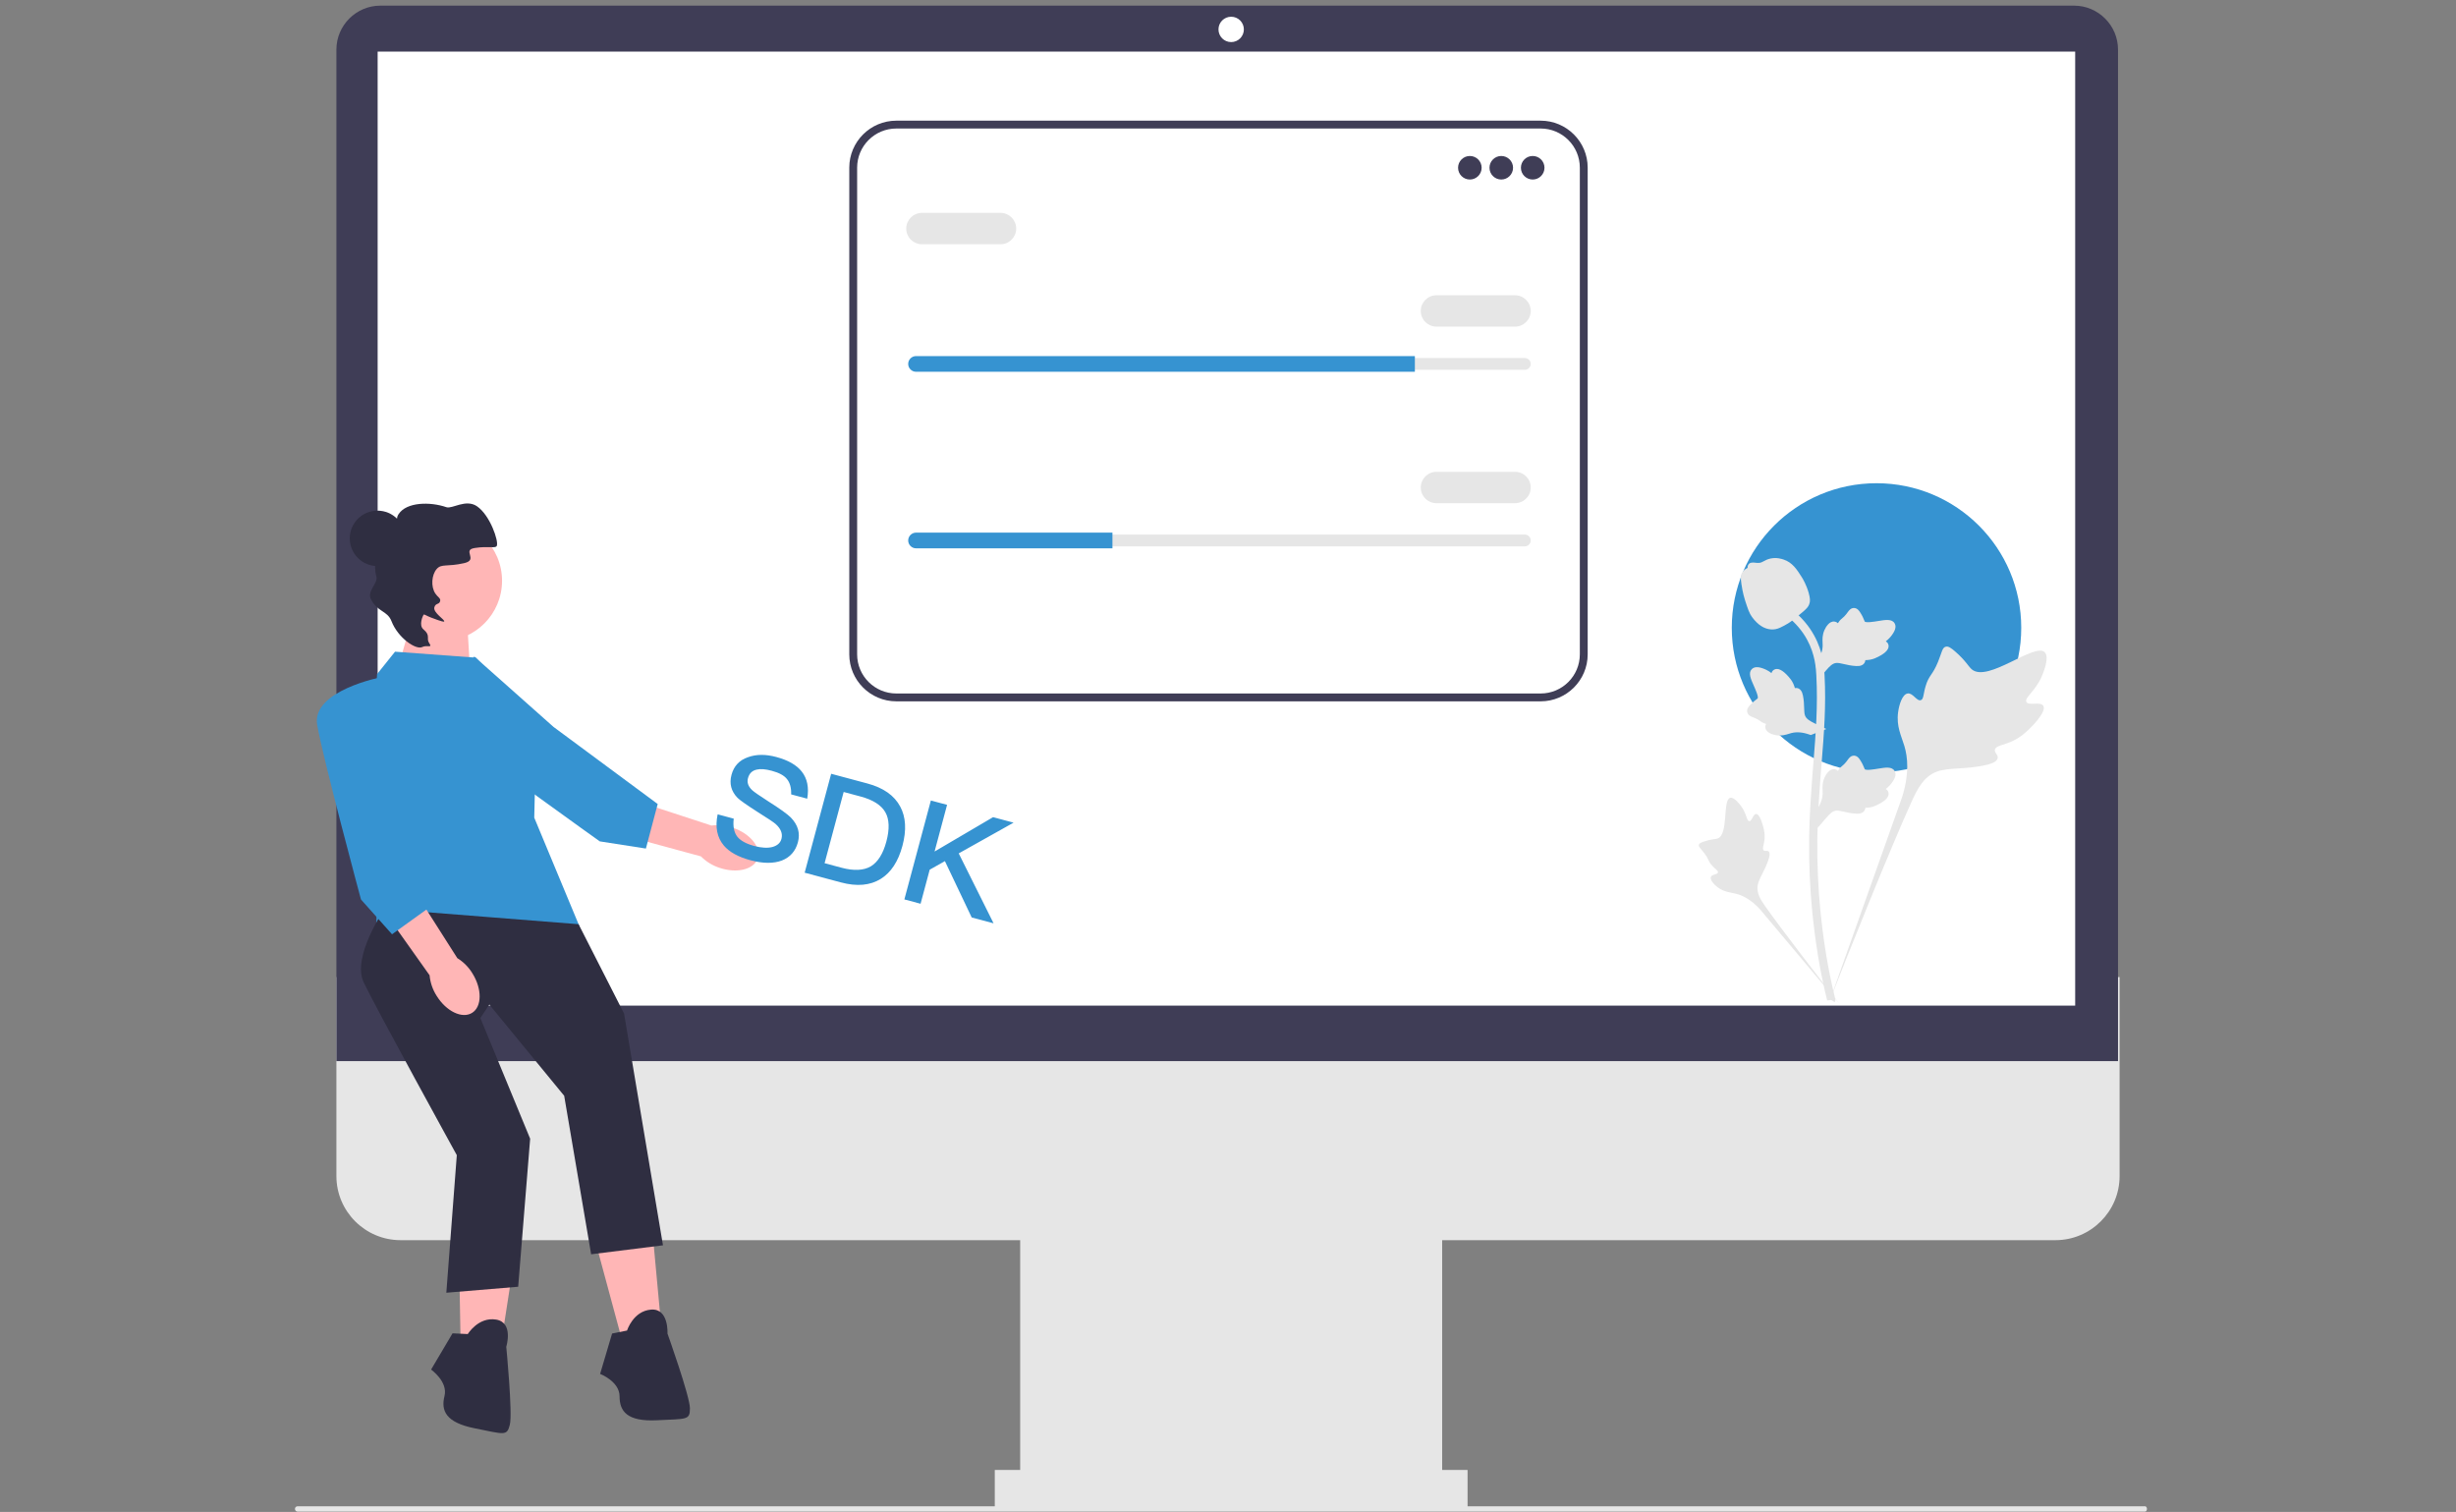 <svg width="411" height="253" viewBox="0 0 411 253" fill="none" xmlns="http://www.w3.org/2000/svg">
<rect x="0" y="0" width="411" height="253" fill="#808080" stroke="none"/>
<g clip-path="url(#clip0_564_95456)">
<path d="M343.965 207.524H67.036C61.113 207.524 56.295 202.711 56.295 196.795V163.503H354.706V196.795C354.706 202.711 349.888 207.524 343.965 207.524Z" fill="#E6E6E6"/>
<path d="M241.341 201.955H170.721V252.341H241.341V201.955Z" fill="#E6E6E6"/>
<path d="M245.589 245.976H166.473V252.34H245.589V245.976Z" fill="#E6E6E6"/>
<path d="M354.441 177.558H56.295V8.306C56.295 4.246 59.602 0.943 63.666 0.943H347.07C351.134 0.943 354.441 4.246 354.441 8.306V177.558Z" fill="#3F3D56"/>
<path d="M206.031 7.043C207.204 7.043 208.155 6.093 208.155 4.921C208.155 3.75 207.204 2.8 206.031 2.8C204.858 2.8 203.907 3.75 203.907 4.921C203.907 6.093 204.858 7.043 206.031 7.043Z" fill="white"/>
<path d="M347.272 8.634H63.197V168.276H347.272V8.634Z" fill="white"/>
<path d="M314.025 129.246C327.401 129.246 338.245 118.415 338.245 105.054C338.245 91.693 327.401 80.861 314.025 80.861C300.648 80.861 289.805 91.693 289.805 105.054C289.805 118.415 300.648 129.246 314.025 129.246Z" fill="#3693D1"/>
<path d="M359.285 252.498C359.285 252.744 359.134 252.944 358.948 252.944H49.804C49.558 252.944 49.358 252.744 49.358 252.498C49.358 252.252 49.558 252.053 49.804 252.053H358.948C359.134 252.053 359.285 252.252 359.285 252.498Z" fill="#E6E6E6"/>
<path d="M69.534 101.535L66.474 112.234L78.715 112.998L77.95 100.389L69.534 101.535Z" fill="#FFB6B6"/>
<path d="M120.389 145.21C123.294 146.201 126.161 145.507 126.792 143.66C127.422 141.813 125.579 139.514 122.673 138.523C121.517 138.112 120.28 137.982 119.064 138.146L106.703 134.104L104.928 139.939L117.302 143.304C118.164 144.177 119.223 144.83 120.389 145.21Z" fill="#FFB6B6"/>
<path d="M79.371 109.861C79.371 109.861 71.708 119.069 76.141 122.879C80.574 126.689 100.37 140.792 100.37 140.792L108.088 141.993L110.062 134.541L92.635 121.643L79.371 109.861H79.371Z" fill="#3693D1"/>
<path d="M99.674 207.884L103.932 223.648L110.696 222.397L109.193 206.133L99.674 207.884Z" fill="#FFB6B6"/>
<path d="M104.935 222.647L102.43 223.148L100.426 229.904C100.426 229.904 103.682 231.155 103.682 233.657C103.682 236.159 104.935 237.91 109.945 237.66C114.955 237.41 115.456 237.66 115.456 235.658C115.456 233.657 111.698 223.148 111.698 223.148C111.698 223.148 111.949 218.894 108.943 219.144C105.937 219.395 104.935 222.647 104.935 222.647H104.935Z" fill="#2F2E41"/>
<path d="M76.774 207.639L77.065 223.963L83.93 224.394L86.434 208.253L76.774 207.639Z" fill="#FFB6B6"/>
<path d="M78.281 223.237L75.729 223.113L72.14 229.179C72.14 229.179 74.993 231.184 74.384 233.611C73.775 236.038 74.563 238.041 79.483 239.016C84.403 239.991 84.828 240.355 85.316 238.414C85.804 236.472 84.719 225.366 84.719 225.366C84.719 225.366 85.998 221.301 83.022 220.813C80.045 220.325 78.281 223.237 78.281 223.237Z" fill="#2F2E41"/>
<path d="M79.634 110.051L66.107 109.05L63.101 112.803C63.101 112.803 61.598 138.074 62.6 140.577C63.602 143.079 62.851 157.341 62.851 157.341L96.951 154.964L89.404 136.823L89.654 126.314L82.891 113.554L79.634 110.051L79.634 110.051Z" fill="#3693D1"/>
<path d="M64.354 152.087C64.354 152.087 58.843 160.094 60.847 164.347C62.851 168.601 76.444 193.299 76.444 193.299L74.691 216.319L86.715 215.318L88.719 190.547L80.386 170.352L81.889 168.101L94.414 183.364L98.923 209.886L110.947 208.385L104.434 169.602L96.822 154.654L64.354 152.087H64.354Z" fill="#2F2E41"/>
<path d="M63.176 94.728C65.741 94.728 67.82 92.651 67.82 90.089C67.82 87.527 65.741 85.45 63.176 85.45C60.611 85.45 58.532 87.527 58.532 90.089C58.532 92.651 60.611 94.728 63.176 94.728Z" fill="#2F2E41"/>
<path d="M73.901 107.287C79.487 107.287 84.015 102.764 84.015 97.184C84.015 91.605 79.487 87.082 73.901 87.082C68.315 87.082 63.787 91.605 63.787 97.184C63.787 102.764 68.315 107.287 73.901 107.287Z" fill="#FFB6B6"/>
<path d="M70.695 108.26C69.62 108.828 66.595 106.74 65.513 103.942C64.817 102.142 63.124 102.442 62.044 100.197C61.415 98.889 63.294 97.609 62.984 96.478C62.422 94.429 63.127 92.596 63.216 92.371C63.991 90.432 65.132 90.477 66.053 88.221C66.607 86.862 66.251 86.703 66.717 86.008C68.062 84.002 71.963 83.925 74.714 84.874C75.666 85.202 77.96 83.443 79.821 84.718C82.014 86.219 83.474 90.546 83.138 91.34C82.934 91.821 81.798 91.331 79.437 91.701C77.25 92.044 80.136 93.676 77.675 94.233C74.766 94.89 73.889 94.29 73.083 95.21C72.23 96.181 72.073 98.149 72.85 99.317C73.236 99.896 73.734 100.101 73.672 100.504C73.558 101.24 72.903 100.84 72.688 101.621C72.439 102.53 74.511 103.721 74.331 103.996C74.295 104.051 74.139 104.111 72.116 103.332C71.308 103.021 70.996 102.752 70.905 102.852C70.759 103.013 70.032 104.626 70.858 105.312C72.142 106.38 71.252 106.804 71.838 107.64C72.442 108.503 71.378 107.898 70.695 108.26V108.26Z" fill="#2F2E41"/>
<path d="M73.063 166.629C74.677 169.237 77.332 170.519 78.994 169.492C80.655 168.466 80.693 165.521 79.078 162.912C78.447 161.861 77.574 160.976 76.53 160.332L69.552 149.368L64.471 152.749L71.89 163.198C72.001 164.419 72.403 165.595 73.063 166.629Z" fill="#FFB6B6"/>
<path d="M63.852 113.304C63.852 113.304 52.079 115.556 53.081 121.311C54.083 127.065 60.408 150.517 60.408 150.517L65.606 156.34L71.868 151.836L66.608 130.819L63.852 113.304V113.304Z" fill="#3693D1"/>
<path d="M341.938 118.11C341.475 117.33 339.472 118.165 339.104 117.457C338.737 116.752 340.598 115.678 341.661 113.224C341.853 112.781 343.061 109.992 342.167 109.131C340.471 107.5 332.713 114.232 329.998 112.029C329.402 111.545 328.986 110.58 327.183 109.013C326.465 108.39 326.031 108.108 325.612 108.213C325.016 108.361 324.969 109.158 324.33 110.724C323.372 113.072 322.805 112.93 322.247 114.804C321.833 116.195 321.927 117.003 321.44 117.161C320.75 117.384 320.115 115.908 319.24 116.041C318.348 116.175 317.808 117.893 317.638 119.179C317.318 121.593 318.206 123.185 318.697 124.86C319.232 126.679 319.549 129.447 318.315 133.365L306.099 167.745C308.796 160.69 316.605 141.351 319.886 134.165C320.833 132.09 321.879 129.986 324.027 129.156C326.094 128.356 328.934 128.833 332.554 127.962C332.977 127.861 334.15 127.562 334.298 126.873C334.42 126.303 333.73 125.985 333.836 125.451C333.978 124.736 335.335 124.727 337.003 123.901C338.179 123.318 338.911 122.626 339.541 122.03C339.731 121.851 342.555 119.148 341.938 118.11H341.938L341.938 118.11Z" fill="#E6E6E6"/>
<path d="M293.876 136.209C293.359 136.211 293.191 137.434 292.737 137.41C292.285 137.386 292.294 136.164 291.395 134.935C291.233 134.713 290.211 133.316 289.53 133.506C288.239 133.866 289.308 139.612 287.443 140.308C287.033 140.46 286.439 140.386 285.148 140.818C284.635 140.99 284.372 141.121 284.302 141.357C284.203 141.692 284.581 141.945 285.166 142.71C286.043 143.857 285.81 144.094 286.57 144.908C287.133 145.513 287.558 145.7 287.495 145.984C287.405 146.387 286.497 146.273 286.31 146.739C286.119 147.216 286.807 147.976 287.39 148.43C288.483 149.283 289.522 149.308 290.487 149.55C291.535 149.813 292.986 150.456 294.555 152.192L307.924 168.1C305.235 164.743 297.986 155.334 295.402 151.652C294.656 150.589 293.924 149.469 294.135 148.177C294.339 146.933 295.393 145.678 296.009 143.652C296.081 143.416 296.273 142.754 295.977 142.483C295.732 142.259 295.377 142.505 295.145 142.299C294.835 142.023 295.222 141.355 295.297 140.299C295.35 139.555 295.221 138.996 295.11 138.515C295.077 138.37 294.564 136.206 293.876 136.209V136.209Z" fill="#E6E6E6"/>
<path d="M304.185 138.52L303.874 135.744L304.016 135.534C304.675 134.56 305.01 133.61 305.014 132.708C305.015 132.565 305.008 132.421 305.001 132.275C304.974 131.696 304.941 130.976 305.317 130.137C305.527 129.669 306.119 128.586 307.009 128.72C307.248 128.754 307.43 128.864 307.567 128.992C307.587 128.96 307.608 128.928 307.63 128.893C307.907 128.471 308.127 128.29 308.338 128.116C308.501 127.982 308.668 127.843 308.931 127.516C309.047 127.373 309.137 127.247 309.212 127.141C309.443 126.821 309.743 126.439 310.273 126.445C310.84 126.472 311.136 126.94 311.333 127.25C311.684 127.802 311.843 128.2 311.948 128.464C311.986 128.561 312.03 128.669 312.052 128.703C312.235 128.971 313.718 128.72 314.277 128.629C315.532 128.42 316.619 128.239 317.066 129.03C317.387 129.595 317.149 130.343 316.337 131.313C316.084 131.614 315.815 131.843 315.576 132.023C315.774 132.141 315.951 132.322 316.023 132.606C316.192 133.279 315.613 133.953 314.303 134.613C313.977 134.778 313.539 134.997 312.925 135.103C312.636 135.153 312.375 135.165 312.153 135.172C312.148 135.3 312.118 135.44 312.039 135.583C311.809 136.005 311.33 136.207 310.608 136.158C309.814 136.117 309.159 135.965 308.582 135.833C308.078 135.717 307.644 135.619 307.303 135.642C306.671 135.693 306.184 136.198 305.613 136.854L304.185 138.52H304.185V138.52Z" fill="#E6E6E6"/>
<path d="M305.63 121.992L303.02 122.997L302.78 122.913C301.671 122.523 300.666 122.44 299.791 122.665C299.652 122.701 299.515 122.744 299.375 122.787C298.821 122.96 298.132 123.175 297.224 123.025C296.718 122.94 295.519 122.643 295.423 121.749C295.395 121.509 295.455 121.306 295.545 121.141C295.509 121.13 295.472 121.118 295.433 121.105C294.954 120.944 294.723 120.778 294.5 120.618C294.33 120.495 294.153 120.368 293.77 120.197C293.602 120.122 293.457 120.067 293.335 120.021C292.966 119.88 292.52 119.686 292.392 119.172C292.275 118.618 292.652 118.213 292.902 117.945C293.348 117.465 293.693 117.211 293.922 117.042C294.006 116.981 294.1 116.911 294.127 116.881C294.34 116.637 293.721 115.267 293.491 114.75C292.97 113.59 292.52 112.586 293.172 111.953C293.638 111.5 294.423 111.54 295.568 112.079C295.924 112.247 296.214 112.449 296.449 112.634C296.513 112.413 296.643 112.196 296.9 112.054C297.509 111.72 298.308 112.109 299.28 113.208C299.522 113.48 299.846 113.848 300.104 114.414C300.225 114.681 300.303 114.929 300.366 115.143C300.492 115.115 300.635 115.109 300.793 115.148C301.261 115.263 301.577 115.675 301.713 116.385C301.875 117.163 301.894 117.834 301.912 118.425C301.928 118.941 301.943 119.385 302.052 119.709C302.261 120.307 302.874 120.649 303.654 121.035L305.63 121.992L305.63 121.992Z" fill="#E6E6E6"/>
<path d="M304.185 113.813L303.874 111.037L304.016 110.827C304.675 109.853 305.01 108.903 305.014 108.001C305.015 107.857 305.008 107.714 305.001 107.568C304.974 106.989 304.941 106.269 305.317 105.43C305.527 104.962 306.119 103.879 307.009 104.013C307.248 104.047 307.43 104.157 307.567 104.285C307.587 104.253 307.608 104.221 307.63 104.186C307.907 103.764 308.127 103.583 308.338 103.409C308.501 103.275 308.668 103.136 308.931 102.809C309.047 102.666 309.137 102.54 309.212 102.434C309.443 102.114 309.743 101.732 310.273 101.738C310.84 101.765 311.136 102.233 311.333 102.543C311.684 103.095 311.843 103.493 311.948 103.757C311.986 103.854 312.03 103.962 312.052 103.996C312.235 104.264 313.718 104.013 314.277 103.922C315.532 103.713 316.619 103.532 317.066 104.323C317.387 104.888 317.149 105.636 316.337 106.606C316.084 106.907 315.815 107.136 315.576 107.316C315.774 107.434 315.951 107.615 316.023 107.899C316.192 108.572 315.613 109.246 314.303 109.906C313.977 110.071 313.539 110.29 312.925 110.396C312.636 110.446 312.375 110.458 312.153 110.465C312.148 110.593 312.118 110.733 312.039 110.876C311.809 111.298 311.33 111.499 310.608 111.451C309.814 111.41 309.159 111.258 308.582 111.126C308.078 111.01 307.644 110.912 307.303 110.935C306.671 110.986 306.184 111.491 305.613 112.147L304.185 113.813H304.185V113.813Z" fill="#E6E6E6"/>
<path d="M307.028 167.699L306.446 167.335L306.305 166.663L306.446 167.335L305.767 167.412C305.756 167.349 305.719 167.205 305.664 166.978C305.36 165.737 304.433 161.959 303.66 156.011C303.12 151.858 302.815 147.589 302.752 143.319C302.689 139.043 302.892 135.806 303.054 133.204C303.177 131.242 303.326 129.373 303.472 127.553C303.861 122.69 304.228 118.096 303.955 113.011C303.895 111.875 303.768 109.512 302.386 106.997C301.584 105.539 300.479 104.244 299.103 103.15L299.959 102.075C301.479 103.284 302.7 104.719 303.591 106.338C305.123 109.126 305.262 111.701 305.328 112.938C305.606 118.114 305.235 122.752 304.842 127.662C304.697 129.475 304.548 131.336 304.425 133.29C304.264 135.868 304.064 139.077 304.126 143.298C304.188 147.516 304.49 151.733 305.022 155.834C305.786 161.707 306.699 165.429 306.999 166.651C307.158 167.304 307.192 167.441 307.028 167.699V167.699Z" fill="#E6E6E6"/>
<path d="M296.583 105.331C296.527 105.331 296.47 105.33 296.412 105.326C295.242 105.263 294.158 104.563 293.19 103.247C292.737 102.627 292.505 101.921 292.042 100.512C291.97 100.295 291.621 99.193 291.409 97.677C291.27 96.686 291.288 96.272 291.484 95.906C291.702 95.499 292.055 95.215 292.452 95.023C292.435 94.892 292.449 94.756 292.506 94.618C292.74 94.046 293.363 94.121 293.7 94.157C293.87 94.179 294.083 94.207 294.312 94.195C294.673 94.177 294.867 94.07 295.161 93.909C295.442 93.755 295.792 93.563 296.311 93.457C297.333 93.244 298.19 93.534 298.472 93.629C299.959 94.124 300.691 95.278 301.54 96.614C301.709 96.882 302.289 97.858 302.672 99.196C302.949 100.161 302.91 100.59 302.827 100.909C302.657 101.564 302.258 101.94 301.244 102.768C300.186 103.635 299.654 104.07 299.198 104.334C298.136 104.946 297.469 105.331 296.583 105.331V105.331V105.331Z" fill="#E6E6E6"/>
<path d="M257.819 117.358H149.995C145.654 117.358 142.123 113.831 142.123 109.495V28.055C142.123 23.72 145.654 20.192 149.995 20.192H257.819C262.16 20.192 265.691 23.72 265.691 28.055V109.495C265.691 113.831 262.16 117.358 257.819 117.358H257.819Z" fill="white"/>
<path d="M257.819 117.358H149.995C145.654 117.358 142.123 113.831 142.123 109.495V28.055C142.123 23.72 145.654 20.192 149.995 20.192H257.819C262.16 20.192 265.691 23.72 265.691 28.055V109.495C265.691 113.831 262.16 117.358 257.819 117.358H257.819ZM149.995 21.505C146.379 21.505 143.438 24.444 143.438 28.055V109.495C143.438 113.107 146.379 116.045 149.995 116.045H257.819C261.435 116.045 264.377 113.107 264.377 109.495V28.055C264.377 24.444 261.435 21.505 257.819 21.505H149.995Z" fill="#3F3D56"/>
<path d="M245.973 30.041C247.062 30.041 247.945 29.159 247.945 28.071C247.945 26.983 247.062 26.102 245.973 26.102C244.884 26.102 244.001 26.983 244.001 28.071C244.001 29.159 244.884 30.041 245.973 30.041Z" fill="#3F3D56"/>
<path d="M251.231 30.041C252.32 30.041 253.202 29.159 253.202 28.071C253.202 26.983 252.32 26.102 251.231 26.102C250.142 26.102 249.259 26.983 249.259 28.071C249.259 29.159 250.142 30.041 251.231 30.041Z" fill="#3F3D56"/>
<path d="M256.489 30.041C257.578 30.041 258.461 29.159 258.461 28.071C258.461 26.983 257.578 26.102 256.489 26.102C255.4 26.102 254.518 26.983 254.518 28.071C254.518 29.159 255.4 30.041 256.489 30.041Z" fill="#3F3D56"/>
<path d="M153.296 59.912C152.753 59.912 152.311 60.354 152.311 60.897C152.311 61.162 152.413 61.407 152.599 61.587C152.786 61.779 153.032 61.882 153.296 61.882H255.174C255.718 61.882 256.16 61.44 256.16 60.897C256.16 60.632 256.058 60.387 255.872 60.206C255.685 60.015 255.439 59.912 255.174 59.912H153.296Z" fill="#E6E6E6"/>
<path d="M236.771 59.584V62.21H153.297C152.935 62.21 152.607 62.066 152.37 61.823C152.127 61.586 151.982 61.258 151.982 60.897C151.982 60.175 152.574 59.584 153.297 59.584H236.771Z" fill="#3693D1"/>
<path d="M253.531 54.66H240.386C238.936 54.66 237.757 53.483 237.757 52.034C237.757 50.586 238.936 49.408 240.386 49.408H253.531C254.981 49.408 256.161 50.586 256.161 52.034C256.161 53.483 254.981 54.66 253.531 54.66Z" fill="#E6E6E6"/>
<path d="M167.428 40.873H154.282C152.833 40.873 151.653 39.696 151.653 38.247C151.653 36.799 152.833 35.621 154.282 35.621H167.428C168.878 35.621 170.057 36.799 170.057 38.247C170.057 39.696 168.878 40.873 167.428 40.873Z" fill="#E6E6E6"/>
<path d="M153.296 89.456C152.753 89.456 152.311 89.898 152.311 90.441C152.311 90.706 152.413 90.951 152.599 91.131C152.786 91.323 153.032 91.426 153.296 91.426H255.174C255.718 91.426 256.16 90.984 256.16 90.441C256.16 90.176 256.058 89.931 255.872 89.75C255.685 89.559 255.439 89.456 255.174 89.456H153.296Z" fill="#E6E6E6"/>
<path d="M186.161 89.128V91.754H153.297C152.935 91.754 152.607 91.61 152.37 91.367C152.127 91.13 151.982 90.802 151.982 90.441C151.982 89.719 152.574 89.128 153.297 89.128H186.161Z" fill="#3693D1"/>
<path d="M253.531 84.203H240.386C238.936 84.203 237.757 83.026 237.757 81.577C237.757 80.129 238.936 78.951 240.386 78.951H253.531C254.981 78.951 256.161 80.129 256.161 81.577C256.161 83.026 254.981 84.203 253.531 84.203Z" fill="#E6E6E6"/>
<path d="M129.921 126.676C128.136 126.197 126.57 126.2 125.193 126.701C123.718 127.2 122.805 128.198 122.413 129.658C122.022 131.119 122.35 132.399 123.42 133.506C123.832 133.914 124.983 134.72 126.849 135.915C128.531 136.962 129.498 137.619 129.779 137.868C130.663 138.652 131.009 139.49 130.773 140.371C130.587 141.066 130.073 141.5 129.266 141.731C128.465 141.939 127.435 141.887 126.23 141.564C124.862 141.197 123.934 140.675 123.409 140.037C122.833 139.312 122.635 138.29 122.785 136.988L120.096 136.267C119.646 138.408 120.001 140.143 121.131 141.489C122.056 142.582 123.55 143.405 125.59 143.951C127.7 144.517 129.464 144.517 130.846 143.993C132.235 143.446 133.132 142.419 133.529 140.935C133.939 139.405 133.537 138.031 132.33 136.788C131.78 136.243 130.492 135.301 128.43 134.003C127.03 133.107 126.173 132.504 125.875 132.225C125.198 131.597 124.983 130.918 125.169 130.223C125.38 129.434 125.86 128.942 126.649 128.78C127.286 128.628 128.111 128.7 129.155 128.98C130.36 129.303 131.231 129.76 131.71 130.385C132.195 130.987 132.436 131.847 132.395 132.929L135.084 133.65C135.406 131.798 135.094 130.273 134.165 129.105C133.293 128.001 131.868 127.197 129.921 126.676ZM139.092 129.481L134.657 146.033L140.708 147.654C143.397 148.375 145.612 148.173 147.401 147.062C149.101 146.002 150.314 144.166 151.016 141.546C151.724 138.903 151.592 136.706 150.643 134.961C149.65 133.105 147.832 131.823 145.143 131.102L139.092 129.481ZM141.183 132.526L144.012 133.284C146.075 133.837 147.457 134.704 148.153 135.909C148.832 137.085 148.886 138.739 148.327 140.826C147.78 142.866 146.913 144.248 145.724 144.973C144.519 145.669 142.882 145.752 140.819 145.199L137.991 144.442L141.183 132.526ZM166.186 136.741L156.396 142.491L158.489 134.678L155.777 133.952L151.342 150.504L154.054 151.23L155.582 145.528L158.127 144.098L162.609 153.523L166.271 154.504L160.437 142.803L169.617 137.66L166.186 136.741Z" fill="#3693D1"/>
</g>
<defs>
<clipPath id="clip0_564_95456">
<rect width="411" height="252" fill="white" transform="translate(0 0.943)"/>
</clipPath>
</defs>
</svg>
